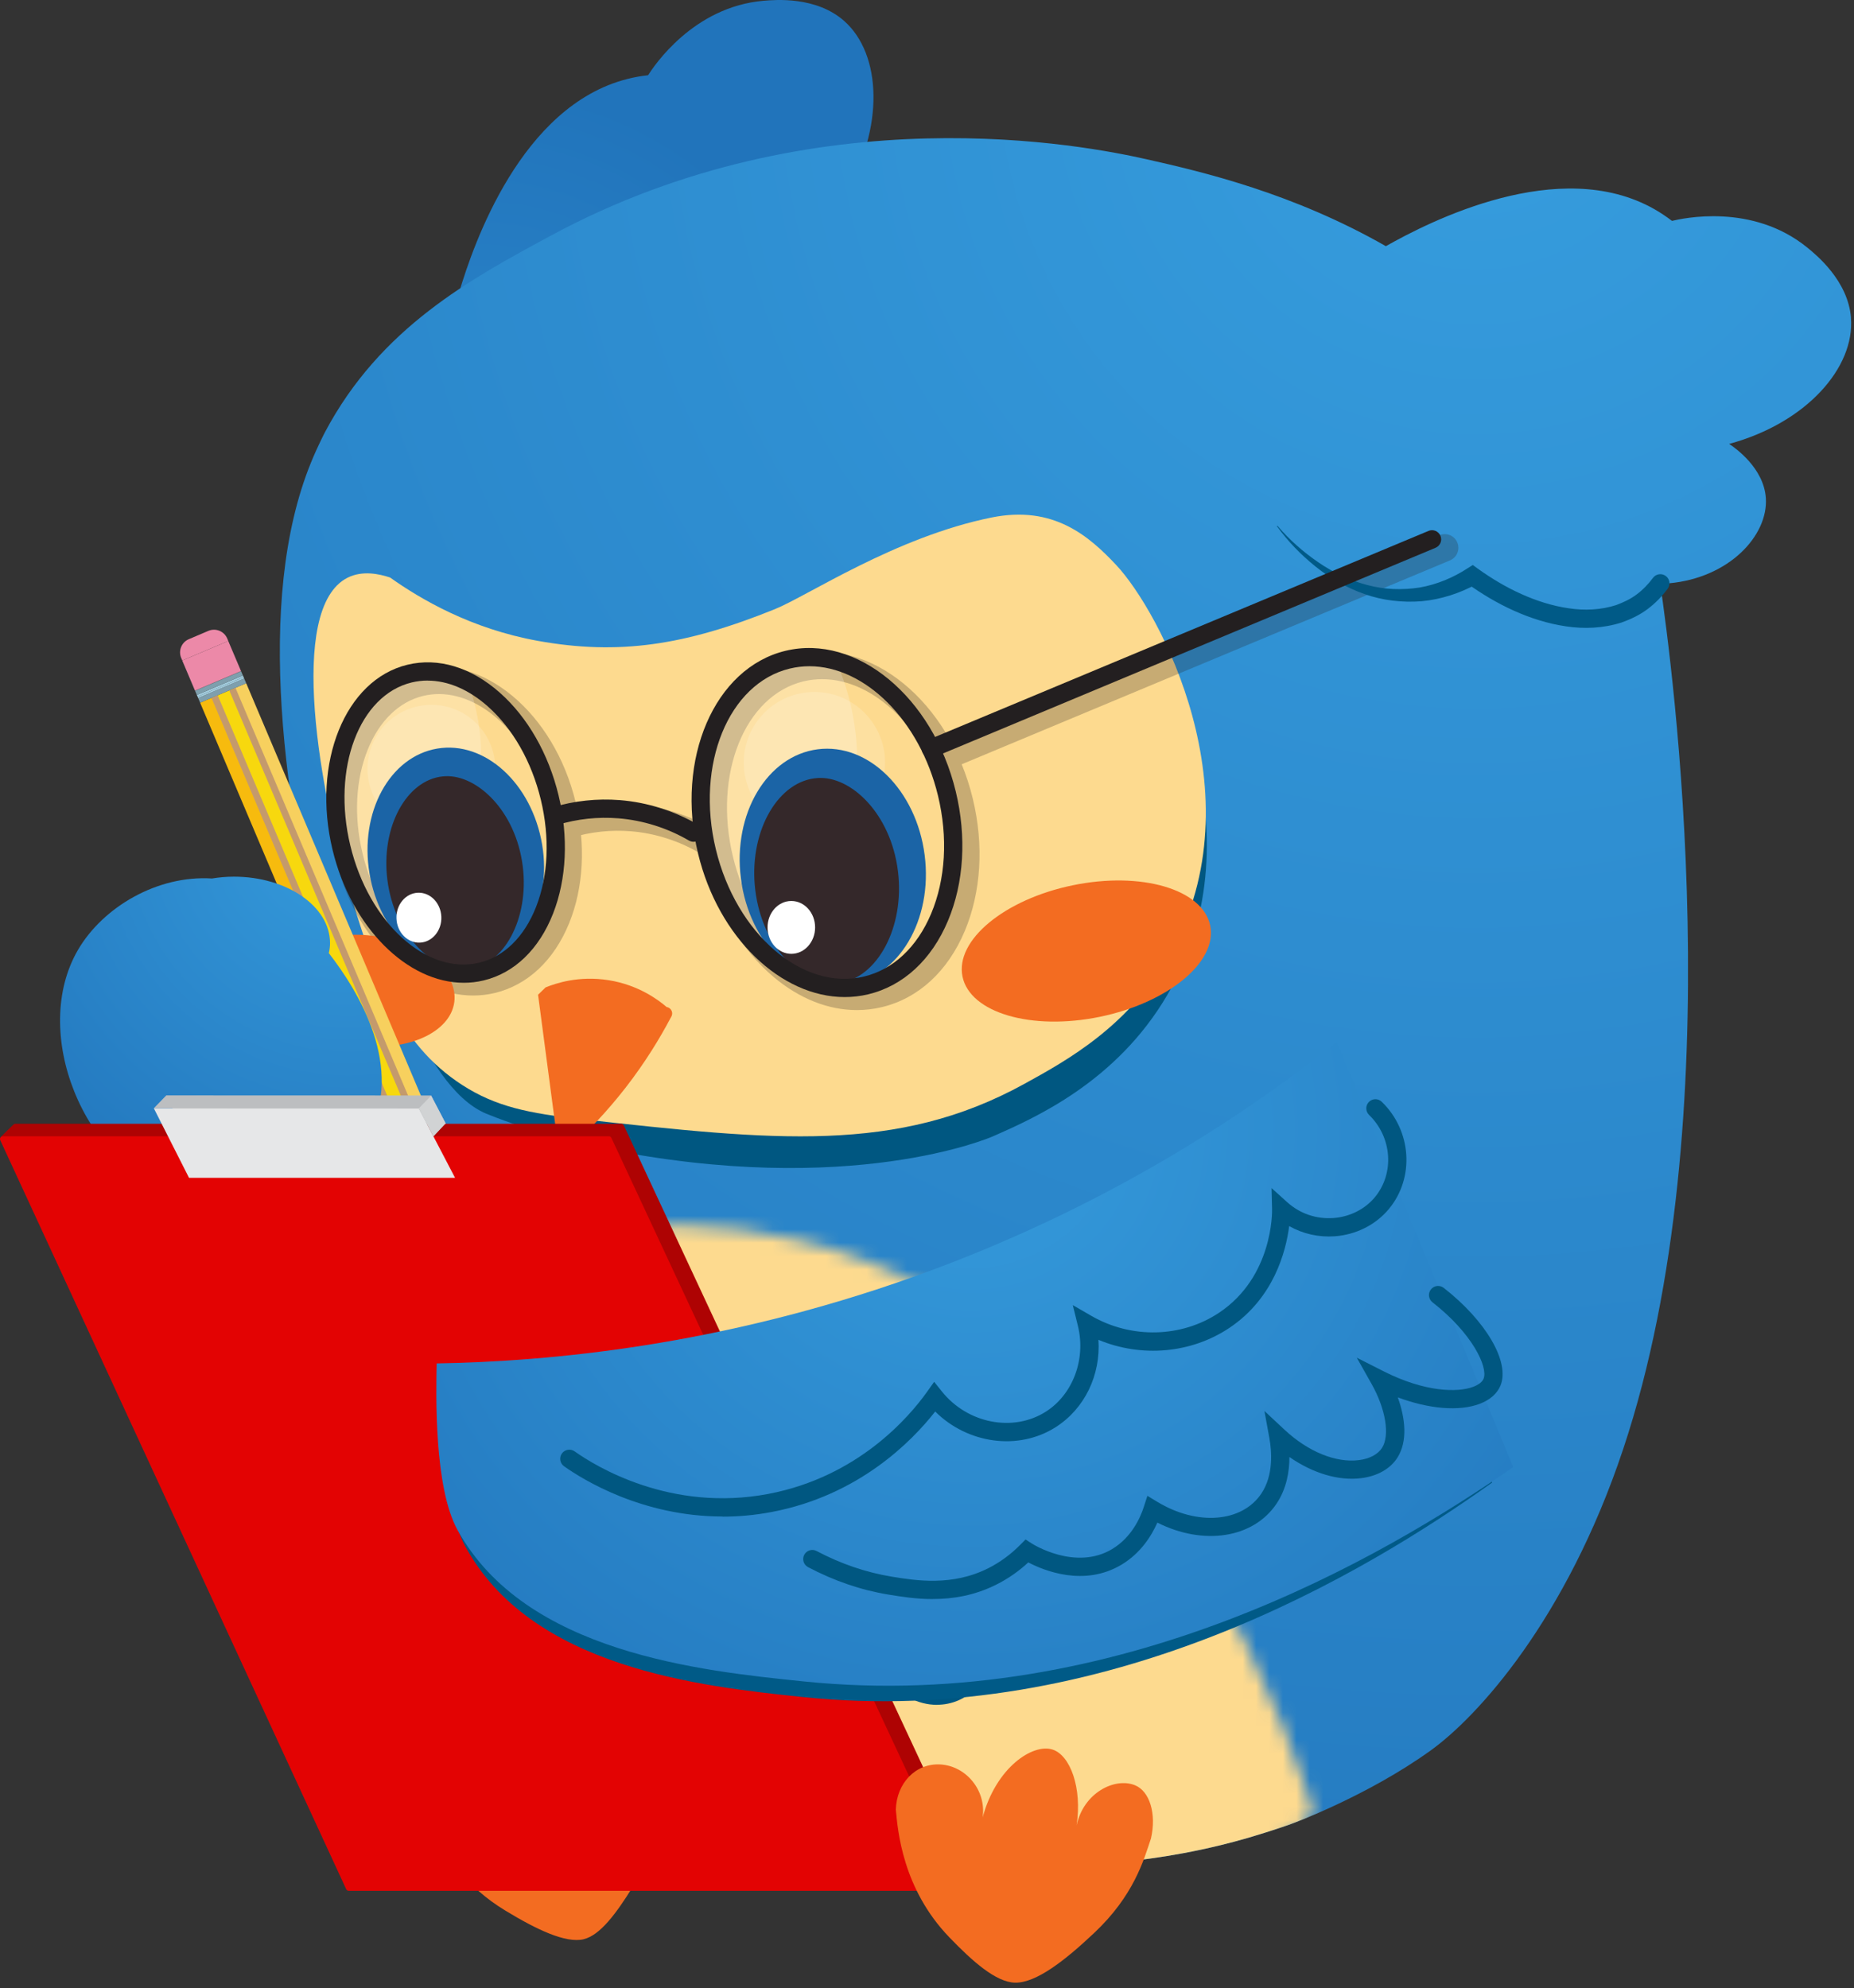 <svg width="138" height="148" viewBox="0 0 138 148" fill="none" xmlns="http://www.w3.org/2000/svg">
<rect x="0" y="0" width="138" height="148" fill="#333333" stroke="none"/>
<path d="M34.188 21.714C35.245 18.187 38.775 7.891 46.689 5.88C47.181 5.754 47.698 5.659 48.238 5.601C48.663 4.935 51.588 0.501 56.845 0.056C57.732 -0.019 60.759 -0.277 62.839 1.564C65.611 4.021 65.883 9.492 62.808 14.619C63.345 14.524 65.914 14.12 67.575 15.642C69.628 17.521 69.723 21.799 66.767 25.203C63.647 28 60.528 30.796 57.406 33.589L34.178 21.71L34.188 21.714Z" fill="url(#paint0_radial_887_13394)"/>
<path d="M137.776 23.654C137.551 20.885 135.19 18.972 134.5 18.411C130.402 15.092 125.217 16.261 124.453 16.444C124.021 16.114 123.583 15.822 123.141 15.571C116.039 11.538 106.359 16.515 103.155 18.326C96.254 14.385 89.594 12.812 85.35 11.857C80.926 10.861 60.848 6.825 41.008 17.538C35.017 20.773 28.313 24.392 24.188 32.173C24.188 32.173 23.628 33.253 23.148 34.432C14.735 55.108 31.925 95.849 31.925 95.849C41.273 118.006 45.948 129.083 55.027 133.823C64.63 138.839 79.798 140.718 93.196 136.725C94.64 136.297 95.897 135.859 96.091 135.787C96.091 135.787 101.711 133.745 106.485 130.313C109.95 127.823 116.573 120.619 120.824 107.86C129.074 83.107 124.429 49.349 123.569 43.399C123.79 43.406 124.007 43.416 124.228 43.423C128.72 43.015 131.615 39.862 131.439 37.086C131.292 34.837 129.162 33.349 128.707 33.046C134.476 31.48 138.071 27.348 137.772 23.654H137.776Z" fill="url(#paint1_radial_887_13394)"/>
<mask id="mask0_887_13394" style="mask-type:luminance" maskUnits="userSpaceOnUse" x="31" y="91" width="67" height="54">
<path d="M31.69 95.187C37.014 92.859 47.395 89.38 59.532 92.326C87.452 99.097 97.262 133.195 97.778 135.091C83.531 146.889 64.595 147.84 50.354 137.616C37.867 128.652 30.752 112.359 31.69 95.187Z" fill="white"/>
</mask>
<g mask="url(#mask0_887_13394)">
<path d="M137.776 23.654C137.551 20.885 135.19 18.972 134.5 18.411C130.402 15.092 125.217 16.261 124.453 16.444C124.021 16.114 123.583 15.822 123.141 15.571C116.039 11.538 106.359 16.515 103.155 18.326C96.254 14.385 89.594 12.812 85.35 11.857C80.926 10.861 60.848 6.825 41.008 17.538C35.017 20.773 28.313 24.392 24.188 32.173C24.188 32.173 23.628 33.253 23.148 34.432C14.735 55.108 31.925 95.849 31.925 95.849C41.273 118.006 45.948 129.083 55.027 133.823C64.63 138.839 79.798 140.718 93.196 136.725C94.64 136.297 95.897 135.859 96.091 135.787C96.091 135.787 101.711 133.745 106.485 130.313C109.95 127.823 116.573 120.619 120.824 107.86C129.074 83.107 124.429 49.349 123.569 43.399C123.79 43.406 124.007 43.416 124.228 43.423C128.72 43.015 131.615 39.862 131.439 37.086C131.292 34.837 129.162 33.349 128.707 33.046C134.476 31.48 138.071 27.348 137.772 23.654H137.776Z" fill="#FDDA8F"/>
</g>
<path d="M30.875 45.125C33.067 46.728 36.723 48.954 41.592 49.871C47.423 50.969 52.228 50.249 58.721 47.568C61.106 46.582 67.45 42.209 74.406 40.782C75.924 40.47 77.226 40.531 78.361 40.833C81.065 41.554 82.703 43.47 83.444 44.353C86.264 47.711 94.032 61.839 86.889 74.061C83.084 80.571 76.971 83.249 73.835 84.621C73.835 84.621 63.305 89.233 44.858 85.478C41.501 84.795 38.395 83.725 38.395 83.725C37.26 83.334 36.397 82.991 36.207 82.912C31.178 80.829 28.256 69.385 28.113 68.808C26.852 63.704 22.904 47.649 27.797 45.125C28.881 44.568 30.108 44.856 30.872 45.121L30.875 45.125Z" fill="#005781"/>
<path d="M29.035 42.991C31.285 44.588 35.039 46.807 40.044 47.708C46.038 48.788 50.978 48.054 57.662 45.353C60.119 44.361 66.653 39.967 73.812 38.523C78.403 37.596 81.046 39.889 83.092 42.071C86.252 45.438 93.69 59.104 87.139 70.901C84.104 76.365 79.446 78.927 76.238 80.691C66.748 85.91 57.615 84.901 43.303 83.317C39.321 82.879 36.901 82.376 34.414 80.776C29.531 77.626 27.887 72.468 26.13 66.692C23.85 59.186 21.308 45.302 25.872 43.005C26.986 42.444 28.25 42.73 29.035 42.991Z" fill="#FDDA8F"/>
<path d="M40.05 74.052L41.528 85.231C41.586 85.662 42.133 85.808 42.398 85.465C43.683 84.299 45.137 82.808 46.581 80.949C48.032 79.077 49.119 77.286 49.931 75.747C49.938 75.737 50.101 75.523 49.999 75.268C49.938 75.115 49.806 74.996 49.622 74.966C49.027 74.456 47.546 73.324 45.303 72.968C43.081 72.611 41.338 73.209 40.611 73.504C40.424 73.688 40.237 73.868 40.047 74.052H40.05Z" fill="#F36C21"/>
<path d="M81.87 75.693C86.961 74.643 90.636 71.6 90.079 68.897C89.521 66.193 84.942 64.852 79.851 65.902C74.76 66.952 71.085 69.994 71.642 72.698C72.2 75.402 76.779 76.742 81.87 75.693Z" fill="#F36C21"/>
<g opacity="0.25">
<path d="M35.215 74.109C30.801 74.109 26.435 69.94 25.008 64.021C24.247 60.861 24.416 57.667 25.49 55.02C26.611 52.258 28.575 50.413 31.022 49.822C35.939 48.636 41.243 53.077 42.846 59.719C43.608 62.88 43.438 66.073 42.364 68.721C41.243 71.483 39.279 73.328 36.832 73.919C36.295 74.048 35.755 74.109 35.215 74.109ZM32.673 51.667C32.279 51.667 31.888 51.711 31.497 51.806C29.707 52.237 28.246 53.651 27.379 55.788C26.465 58.041 26.326 60.797 26.989 63.545C28.327 69.094 32.527 72.859 36.353 71.938C38.144 71.507 39.605 70.093 40.471 67.956C41.385 65.703 41.525 62.947 40.862 60.199C39.659 55.214 36.146 51.667 32.673 51.667Z" fill="#231F20"/>
<path d="M63.784 75.193C61.66 75.193 59.513 74.351 57.589 72.733C55.184 70.712 53.403 67.698 52.571 64.249C50.828 57.018 53.858 50.063 59.329 48.741C64.8 47.423 70.668 52.234 72.411 59.465C73.243 62.913 73.029 66.406 71.813 69.302C70.549 72.305 68.364 74.317 65.656 74.969C65.037 75.119 64.412 75.193 63.784 75.193ZM61.194 50.559C60.729 50.559 60.267 50.613 59.808 50.722C55.432 51.779 53.074 57.63 54.555 63.77C55.286 66.797 56.828 69.427 58.901 71.17C60.885 72.839 63.114 73.484 65.177 72.988C67.239 72.492 68.928 70.902 69.934 68.51C70.984 66.012 71.16 62.968 70.43 59.94C69.105 54.446 65.15 50.559 61.194 50.559Z" fill="#231F20"/>
<path d="M52.571 63.631C52.398 63.631 52.221 63.586 52.058 63.491C50.498 62.581 48.732 62.023 46.951 61.881C45.463 61.762 43.978 61.922 42.537 62.356C41.997 62.52 41.43 62.214 41.267 61.673C41.103 61.133 41.409 60.566 41.95 60.403C43.635 59.896 45.371 59.706 47.114 59.849C49.201 60.015 51.267 60.664 53.088 61.731C53.574 62.017 53.737 62.638 53.455 63.124C53.264 63.45 52.925 63.631 52.575 63.631H52.571Z" fill="#231F20"/>
<path d="M70.23 57.375C69.832 57.375 69.451 57.141 69.288 56.75C69.071 56.23 69.316 55.632 69.835 55.418L107.141 39.839C107.66 39.625 108.259 39.866 108.473 40.386C108.69 40.906 108.445 41.504 107.926 41.718L70.62 57.297C70.491 57.351 70.359 57.375 70.226 57.375H70.23Z" fill="#231F20"/>
</g>
<path opacity="0.15" d="M60.621 62.032C63.526 62.032 65.881 59.678 65.881 56.773C65.881 53.868 63.526 51.513 60.621 51.513C57.716 51.513 55.361 53.868 55.361 56.773C55.361 59.678 57.716 62.032 60.621 62.032Z" fill="white"/>
<path opacity="0.2" d="M62.405 49.634C62.826 50.626 65.062 56.13 62.812 62.263C60.968 67.292 57.25 69.61 56.149 70.242C51.09 63.167 51.26 55.026 54.902 51.547C57.366 49.192 60.934 49.437 62.405 49.634Z" fill="white"/>
<path opacity="0.15" d="M32.112 61.985C34.74 61.985 36.87 59.855 36.87 57.228C36.87 54.6 34.74 52.471 32.112 52.471C29.485 52.471 27.355 54.6 27.355 57.228C27.355 59.855 29.485 61.985 32.112 61.985Z" fill="white"/>
<path opacity="0.2" d="M34.517 50.052C34.922 50.956 37.059 55.978 34.772 61.626C32.893 66.257 29.207 68.425 28.113 69.016C23.209 62.59 23.474 55.125 27.103 51.894C29.557 49.706 33.07 49.889 34.517 50.052Z" fill="white"/>
<path d="M33.816 74.591C34.106 72.339 31.406 70.136 27.786 69.67C24.165 69.204 20.996 70.653 20.706 72.905C20.416 75.157 23.116 77.36 26.736 77.826C30.357 78.291 33.526 76.843 33.816 74.591Z" fill="#F36C21"/>
<path d="M95.093 39.148C95.98 40.195 97.02 41.102 98.138 41.867C99.255 42.631 100.492 43.215 101.777 43.552C103.061 43.895 104.397 43.936 105.678 43.735C106.958 43.511 108.175 43.001 109.252 42.295L109.626 42.06L109.996 42.329C111.016 43.063 112.096 43.708 113.231 44.218C114.362 44.727 115.552 45.108 116.758 45.281C117.961 45.468 119.181 45.4 120.288 45.047C120.832 44.843 121.359 44.602 121.817 44.255C122.279 43.912 122.687 43.491 123.037 43.018C123.261 42.716 123.686 42.655 123.989 42.876C124.291 43.1 124.352 43.525 124.131 43.827C123.71 44.395 123.207 44.914 122.629 45.346C122.052 45.781 121.393 46.09 120.72 46.335C119.357 46.773 117.92 46.834 116.564 46.627C115.202 46.426 113.9 46.008 112.67 45.455C111.44 44.901 110.285 44.208 109.201 43.429L109.945 43.464C108.668 44.163 107.254 44.626 105.81 44.758C104.366 44.87 102.908 44.7 101.569 44.225C100.227 43.756 98.997 43.042 97.913 42.169C96.829 41.296 95.858 40.297 95.052 39.179C95.046 39.169 95.049 39.155 95.059 39.148C95.069 39.141 95.083 39.145 95.09 39.152L95.093 39.148Z" fill="#005A87"/>
<path d="M18.325 50.86L33.54 86.779L32.5 87.218L17.302 51.309L17.295 51.295L18.325 50.86Z" fill="#F7D05E"/>
<path d="M17.301 51.309L32.5 87.218L31.178 87.779L15.973 51.856L17.294 51.296L17.301 51.309Z" fill="#F7D80E"/>
<path d="M31.179 87.779L30.112 88.231L14.896 52.312L15.974 51.856L31.179 87.779Z" fill="#F7BB0E"/>
<path d="M18.175 50.511L18.325 50.861L17.295 51.296L15.973 51.856L14.896 52.312L14.75 51.962L18.175 50.511Z" fill="#7E9FAD"/>
<path d="M18.134 50.408L18.174 50.51L14.749 51.961L14.705 51.859L18.134 50.408Z" fill="#A3CEE0"/>
<path d="M18.134 50.409L14.705 51.86V51.856L18.13 50.405L18.134 50.409Z" fill="#A3CEE0"/>
<path d="M18.079 50.283L18.13 50.406L14.705 51.856L14.65 51.734L18.079 50.283Z" fill="#A3CEE0"/>
<path d="M17.947 49.974L18.079 50.283L14.651 51.734L14.512 51.407H14.515L14.522 51.425L17.947 49.974Z" fill="#7E9FAD"/>
<path d="M17.066 47.898L17.95 49.974H17.947L17.94 49.957L17.066 47.898Z" fill="#EC89A8"/>
<path d="M17.941 49.957L17.948 49.974L14.522 51.425L14.516 51.408L17.941 49.957Z" fill="#7E9FAD"/>
<path d="M17.066 47.898L17.939 49.957L14.514 51.408L13.566 49.169L16.991 47.718L17.066 47.898Z" fill="#EC89A8"/>
<path d="M16.915 47.534L16.993 47.718L13.568 49.168L13.49 48.985C13.258 48.441 13.513 47.809 14.057 47.582L15.511 46.963C16.055 46.732 16.684 46.987 16.915 47.534Z" fill="#EC89A8"/>
<path d="M14.749 51.961L14.895 52.311L14.705 51.859L14.749 51.961Z" fill="#F7BB0E"/>
<path d="M14.65 51.733L14.705 51.856V51.859L14.65 51.733Z" fill="#EC89A8"/>
<path d="M13.568 49.169L14.516 51.408H14.512L13.565 49.169H13.568Z" fill="#A3CEE0"/>
<path d="M15.973 51.856L31.178 87.779V87.782" stroke="#C49A6C" stroke-width="0.5" stroke-miterlimit="10"/>
<path d="M17.301 51.31L32.499 87.218L32.506 87.235" stroke="#C49A6C" stroke-width="0.5" stroke-miterlimit="10"/>
<path d="M60.329 119.675C58.507 119.675 56.853 118.468 56.244 116.661C56.126 116.304 56.316 115.92 56.672 115.801C57.029 115.682 57.413 115.872 57.532 116.229C57.974 117.541 59.2 118.397 60.509 118.312C61.61 118.241 62.595 117.497 63.026 116.416C63.166 116.066 63.56 115.896 63.91 116.035C64.26 116.175 64.43 116.569 64.29 116.919C63.669 118.482 62.218 119.562 60.597 119.668C60.505 119.675 60.417 119.678 60.329 119.678V119.675Z" fill="#005781"/>
<path d="M45.649 126.226C44.895 126.226 44.192 126.029 43.617 125.614C42.669 124.931 42.319 123.844 42.194 123.052C42.136 122.682 42.388 122.332 42.758 122.274C43.128 122.216 43.478 122.468 43.536 122.838C43.621 123.375 43.842 124.099 44.409 124.51C45.412 125.23 47.491 124.904 49.102 123.127C49.353 122.848 49.781 122.828 50.063 123.079C50.342 123.331 50.362 123.762 50.111 124.041C48.833 125.451 47.145 126.226 45.653 126.226H45.649Z" fill="#005781"/>
<path d="M57.169 128.353C54.505 128.353 53.037 126.083 52.976 125.984C52.776 125.668 52.871 125.247 53.187 125.046C53.503 124.846 53.924 124.941 54.125 125.257C54.135 125.274 55.249 126.993 57.172 126.993C57.196 126.993 57.224 126.993 57.247 126.993C58.627 126.959 59.541 126.073 59.789 125.801C60.04 125.522 60.472 125.502 60.751 125.757C61.029 126.008 61.05 126.44 60.795 126.718C60.36 127.197 59.147 128.312 57.281 128.356C57.244 128.356 57.206 128.356 57.169 128.356V128.353Z" fill="#005781"/>
<path d="M69.736 126.912C68.34 126.912 66.96 126.201 66.114 124.941C65.903 124.628 65.988 124.207 66.298 123.996C66.61 123.789 67.031 123.87 67.242 124.18C68.041 125.369 69.573 125.862 70.803 125.332C71.829 124.89 72.492 123.83 72.492 122.634C72.492 122.26 72.798 121.954 73.171 121.954C73.545 121.954 73.851 122.26 73.851 122.634C73.851 124.373 72.866 125.923 71.34 126.579C70.823 126.803 70.276 126.908 69.736 126.908V126.912Z" fill="#005781"/>
<path d="M47.57 117.754C45.249 117.754 43.754 115.97 43.686 115.885C43.448 115.596 43.489 115.168 43.778 114.93C44.067 114.693 44.495 114.733 44.736 115.022C44.749 115.039 46.105 116.65 48.049 116.358C49.418 116.154 50.213 115.158 50.424 114.859C50.641 114.553 51.063 114.479 51.372 114.696C51.678 114.913 51.752 115.335 51.535 115.644C51.165 116.171 50.101 117.428 48.249 117.703C48.015 117.737 47.791 117.754 47.57 117.754Z" fill="#005781"/>
<path d="M24.477 70.949C24.532 70.707 24.566 70.46 24.566 70.208C24.566 67.476 21.361 65.261 17.41 65.261C16.846 65.261 16.302 65.312 15.779 65.397C11.718 65.138 7.675 67.52 5.813 70.697C2.266 76.752 6.081 86.65 13.366 89.127C18.161 90.758 24.739 89.267 27.355 84.588C30.21 79.488 26.625 73.711 24.474 70.952L24.477 70.949Z" fill="url(#paint2_radial_887_13394)"/>
<path d="M43.452 144.356C44.678 144.064 45.902 142.392 47.071 140.503C49.418 136.708 48.912 132.878 48.749 131.512C48.334 129.82 46.836 128.781 45.256 129.209C43.608 129.657 42.619 131.523 43.245 133.228C41.678 130.167 38.956 129.12 37.774 129.817C36.734 130.428 36.384 132.674 37.285 135.053C36.377 133.031 34.152 132.467 32.962 133.259C32.076 133.847 31.953 135.423 32.66 136.929C33.428 138.23 34.563 140.384 37.638 142.243C39.921 143.626 42.099 144.683 43.452 144.36V144.356Z" fill="#F36C21"/>
<path d="M12.365 81.557L14.985 86.732H34.788L32.09 81.563L12.365 81.557Z" fill="#BCBEC0"/>
<path d="M72.434 139.532L46.434 83.78C46.4 83.705 46.325 83.657 46.243 83.657H1.137C1.086 83.657 1.042 83.681 1.008 83.708C1.008 83.708 0.083 84.592 0.049 84.66C0.026 84.707 0.814 84.673 1.269 84.649L26.699 139.708C26.733 139.783 26.808 139.831 26.889 139.831H72.247C72.4 139.831 72.502 139.671 72.438 139.532H72.434Z" fill="#AE0303"/>
<path d="M0.21 84.584H45.317C45.398 84.584 45.473 84.632 45.507 84.706L71.507 140.459C71.572 140.598 71.47 140.758 71.317 140.758H25.959C25.878 140.758 25.803 140.71 25.769 140.635L0.02 84.883C-0.045 84.744 0.057 84.584 0.21 84.584Z" fill="#E30303"/>
<path d="M35.306 72.167C38.854 71.572 41.113 67.409 40.352 62.869C39.59 58.329 36.097 55.131 32.549 55.726C29.001 56.321 26.742 60.484 27.503 65.024C28.265 69.564 31.758 72.762 35.306 72.167Z" fill="#1B64A6"/>
<path d="M34.575 72.195C32.221 72.287 29.353 69.613 28.833 65.488C28.344 61.591 30.236 58.067 32.968 57.795C33.033 57.788 33.101 57.785 33.169 57.782C35.523 57.69 38.391 60.364 38.911 64.489C39.4 68.386 37.508 71.91 34.776 72.182C34.711 72.189 34.643 72.192 34.575 72.195Z" fill="#34282A"/>
<path d="M31.253 70.172C32.175 70.136 32.891 69.275 32.851 68.25C32.811 67.224 32.031 66.421 31.108 66.457C30.185 66.493 29.47 67.354 29.51 68.38C29.55 69.405 30.33 70.208 31.253 70.172Z" fill="white"/>
<path d="M63.107 73.285C66.884 72.802 69.445 68.492 68.826 63.658C68.208 58.824 64.645 55.296 60.868 55.779C57.091 56.263 54.531 60.573 55.149 65.407C55.767 70.241 59.331 73.769 63.107 73.285Z" fill="#1B64A6"/>
<path d="M61.976 73.219C59.482 73.219 56.557 70.273 56.179 65.886C55.823 61.74 57.97 58.091 60.868 57.918C60.94 57.914 61.011 57.911 61.079 57.911C63.573 57.911 66.499 60.857 66.879 65.244C67.236 69.389 65.089 73.038 62.19 73.212C62.119 73.215 62.047 73.219 61.98 73.219H61.976Z" fill="#34282A"/>
<path d="M58.901 71.006C59.879 71.006 60.671 70.125 60.671 69.039C60.671 67.952 59.879 67.071 58.901 67.071C57.923 67.071 57.131 67.952 57.131 69.039C57.131 70.125 57.923 71.006 58.901 71.006Z" fill="white"/>
<path d="M62.871 74.224C58.138 74.224 53.472 69.814 51.96 63.545C50.261 56.494 53.18 49.722 58.467 48.448C63.754 47.174 69.439 51.87 71.141 58.92C71.957 62.298 71.75 65.716 70.56 68.546C69.341 71.448 67.237 73.388 64.635 74.017C64.05 74.156 63.462 74.224 62.874 74.224H62.871ZM60.248 49.596C59.758 49.596 59.269 49.654 58.787 49.77C54.227 50.87 51.76 56.905 53.282 63.225C54.808 69.545 59.758 73.793 64.315 72.695C66.486 72.172 68.257 70.51 69.306 68.02C70.384 65.458 70.567 62.338 69.82 59.239C68.457 53.592 64.359 49.596 60.248 49.596Z" fill="#231F20"/>
<path d="M34.522 73.16C30.335 73.16 26.153 69.059 24.753 63.263C23.19 56.783 25.691 50.602 30.329 49.484C32.622 48.93 35.062 49.668 37.203 51.564C39.275 53.395 40.828 56.113 41.576 59.209C42.323 62.304 42.177 65.43 41.168 68.006C40.125 70.666 38.29 72.437 35.996 72.987C35.507 73.106 35.014 73.16 34.522 73.16ZM31.827 50.663C31.43 50.663 31.035 50.711 30.648 50.803C26.741 51.744 24.688 57.191 26.075 62.943C27.461 68.696 31.769 72.607 35.68 71.662C37.529 71.217 39.027 69.739 39.904 67.507C40.811 65.186 40.937 62.352 40.254 59.525C39.571 56.698 38.167 54.231 36.302 52.58C34.882 51.322 33.329 50.667 31.827 50.667V50.663Z" fill="#231F20"/>
<path d="M51.626 62.665C51.511 62.665 51.392 62.634 51.283 62.573C49.679 61.639 47.865 61.065 46.03 60.918C44.498 60.796 42.972 60.959 41.49 61.408C41.134 61.516 40.753 61.312 40.645 60.952C40.536 60.592 40.74 60.215 41.1 60.106C42.744 59.61 44.44 59.43 46.139 59.563C48.174 59.726 50.189 60.361 51.97 61.398C52.292 61.588 52.404 62.002 52.214 62.328C52.089 62.546 51.861 62.665 51.626 62.665Z" fill="#231F20"/>
<path d="M69.285 56.409C69.02 56.409 68.765 56.253 68.657 55.991C68.51 55.645 68.677 55.247 69.023 55.101L106.329 39.522C106.675 39.376 107.073 39.542 107.219 39.889C107.365 40.235 107.199 40.633 106.852 40.779L69.547 56.358C69.462 56.396 69.374 56.413 69.285 56.413V56.409Z" fill="#231F20"/>
<path d="M98.273 78.723C91.868 83.952 81.613 91.088 67.54 96.235C53.591 101.335 41.291 102.508 33.089 102.65C33.044 104.937 32.891 111.865 34.597 115.046C39.5 124.193 52.188 125.535 59.677 126.323C82.449 128.729 101.688 117.051 111.063 110.367" fill="url(#paint3_linear_887_13394)"/>
<path d="M99.495 77.568C92.914 82.798 82.373 89.933 67.909 95.081C53.573 100.181 40.933 101.353 32.503 101.496C32.459 103.783 32.299 110.711 34.052 113.892C39.091 123.039 52.129 124.381 59.825 125.169C83.226 127.575 103.002 115.896 112.638 109.213L99.495 77.568Z" fill="url(#paint4_radial_887_13394)"/>
<path d="M75.552 147.594C74.135 147.564 72.391 146.014 70.655 144.21C67.172 140.591 66.822 136.256 66.68 134.713C66.734 132.756 68.137 131.254 69.979 131.349C71.899 131.451 73.428 133.272 73.142 135.294C74.145 131.557 76.89 129.759 78.358 130.245C79.646 130.67 80.563 133.062 80.135 135.889C80.655 133.449 82.972 132.301 84.468 132.892C85.582 133.33 86.092 135.036 85.67 136.861C85.133 138.475 84.396 141.111 81.45 143.887C79.265 145.95 77.118 147.625 75.552 147.594Z" fill="#F36C21"/>
<path d="M53.784 112.892C47.793 112.892 43.366 110.133 41.983 109.151C41.677 108.933 41.606 108.509 41.823 108.203C42.041 107.897 42.465 107.826 42.771 108.043C44.31 109.137 49.903 112.596 57.192 111.21C63.886 109.936 67.688 105.464 69.01 103.602L69.533 102.865L70.097 103.571C72.006 105.974 75.415 106.64 77.851 105.084C79.862 103.799 80.841 101.176 80.233 98.706L79.852 97.156L81.232 97.955C84.222 99.681 87.963 99.586 90.759 97.71C94.755 95.029 94.691 90.221 94.684 90.017L94.646 88.444L95.815 89.498C96.76 90.347 97.98 90.765 99.254 90.673C100.464 90.585 101.585 90.024 102.329 89.134C103.81 87.353 103.624 84.659 101.904 82.997C101.636 82.736 101.626 82.308 101.887 82.036C102.149 81.764 102.577 81.757 102.849 82.019C105.078 84.173 105.309 87.68 103.376 90.004C102.397 91.18 100.932 91.917 99.356 92.032C98.15 92.117 96.981 91.852 95.958 91.271C95.72 93.14 94.826 96.623 91.517 98.845C88.659 100.761 84.956 101.071 81.762 99.739C81.932 102.355 80.746 104.859 78.581 106.239C75.798 108.016 72.017 107.476 69.611 105.077C67.851 107.323 63.906 111.325 57.447 112.555C56.172 112.797 54.949 112.902 53.784 112.902V112.892Z" fill="#005781"/>
<path d="M69.432 119.039C68.178 119.039 67.053 118.855 66.139 118.706C64.097 118.373 62.079 117.683 60.145 116.66C59.812 116.483 59.687 116.072 59.863 115.743C60.04 115.41 60.451 115.284 60.781 115.461C62.585 116.415 64.46 117.054 66.36 117.367C68.161 117.662 70.882 118.104 73.584 116.731C74.443 116.293 75.239 115.712 75.945 114.995L76.336 114.601L76.802 114.903C76.832 114.924 80.04 116.969 82.789 115.311C84.236 114.438 84.885 112.97 85.14 112.171L85.405 111.353L86.139 111.798C89.115 113.602 92.445 113.337 93.886 111.186C94.81 109.807 94.657 108.009 94.484 107.058L94.117 105.039L95.619 106.439C97.365 108.067 99.435 108.913 101.151 108.695C101.939 108.597 102.564 108.264 102.867 107.788C103.465 106.854 103.145 104.893 102.092 103.024L100.991 101.071L102.989 102.083C106.054 103.636 108.497 103.677 109.656 103.238C110.06 103.086 110.335 102.871 110.43 102.63C110.77 101.784 109.611 99.273 106.625 96.946C106.329 96.715 106.275 96.286 106.506 95.991C106.737 95.695 107.165 95.641 107.461 95.872C110.614 98.332 112.394 101.387 111.691 103.133C111.446 103.738 110.909 104.214 110.135 104.506C108.602 105.083 106.37 104.89 104.042 104.023C104.606 105.586 104.79 107.296 104.012 108.515C103.482 109.344 102.523 109.888 101.321 110.038C99.635 110.252 97.719 109.674 95.976 108.464C95.976 109.548 95.765 110.826 95.017 111.937C93.285 114.523 89.571 115.073 86.146 113.347C85.711 114.332 84.912 115.613 83.492 116.47C80.695 118.155 77.688 116.911 76.54 116.31C75.83 116.966 75.045 117.513 74.206 117.938C72.537 118.787 70.9 119.035 69.438 119.035L69.432 119.039Z" fill="#005781"/>
<path d="M11.449 82.502L14.069 87.68H33.872L31.174 82.512L11.449 82.502Z" fill="#E6E7E8"/>
<path d="M12.363 81.557L11.449 82.501L31.174 82.511L32.261 84.591L33.165 83.626L32.088 81.563L12.363 81.557Z" fill="#BCBEC0"/>
<path d="M31.174 82.511L32.088 81.564L33.165 83.626L32.261 84.591L31.174 82.511Z" fill="#D1D3D4"/>
<defs>
<radialGradient id="paint0_radial_887_13394" cx="0" cy="0" r="1" gradientUnits="userSpaceOnUse" gradientTransform="translate(35.642 33.382) rotate(-30.49) scale(28.365 28.365)">
<stop stop-color="#359BDC"/>
<stop offset="0.34" stop-color="#277FC5"/>
<stop offset="0.96" stop-color="#2174BB"/>
</radialGradient>
<radialGradient id="paint1_radial_887_13394" cx="0" cy="0" r="1" gradientUnits="userSpaceOnUse" gradientTransform="translate(109.553 5.656) scale(178.925 178.925)">
<stop offset="0.05" stop-color="#359BDC"/>
<stop offset="0.93" stop-color="#2174BB"/>
</radialGradient>
<radialGradient id="paint2_radial_887_13394" cx="0" cy="0" r="1" gradientUnits="userSpaceOnUse" gradientTransform="translate(25.949 61.785) scale(34.784 34.784)">
<stop stop-color="#359BDC"/>
<stop offset="1" stop-color="#2174BB"/>
</radialGradient>
<linearGradient id="paint3_linear_887_13394" x1="33.061" y1="102.684" x2="111.059" y2="102.684" gradientUnits="userSpaceOnUse">
<stop stop-color="#005A87"/>
<stop offset="0.99" stop-color="#005A87"/>
</linearGradient>
<radialGradient id="paint4_radial_887_13394" cx="0" cy="0" r="1" gradientUnits="userSpaceOnUse" gradientTransform="translate(72.322 83.854) scale(68.928 67.577)">
<stop stop-color="#359BDC"/>
<stop offset="0.93" stop-color="#2174BB"/>
</radialGradient>
</defs>
</svg>
